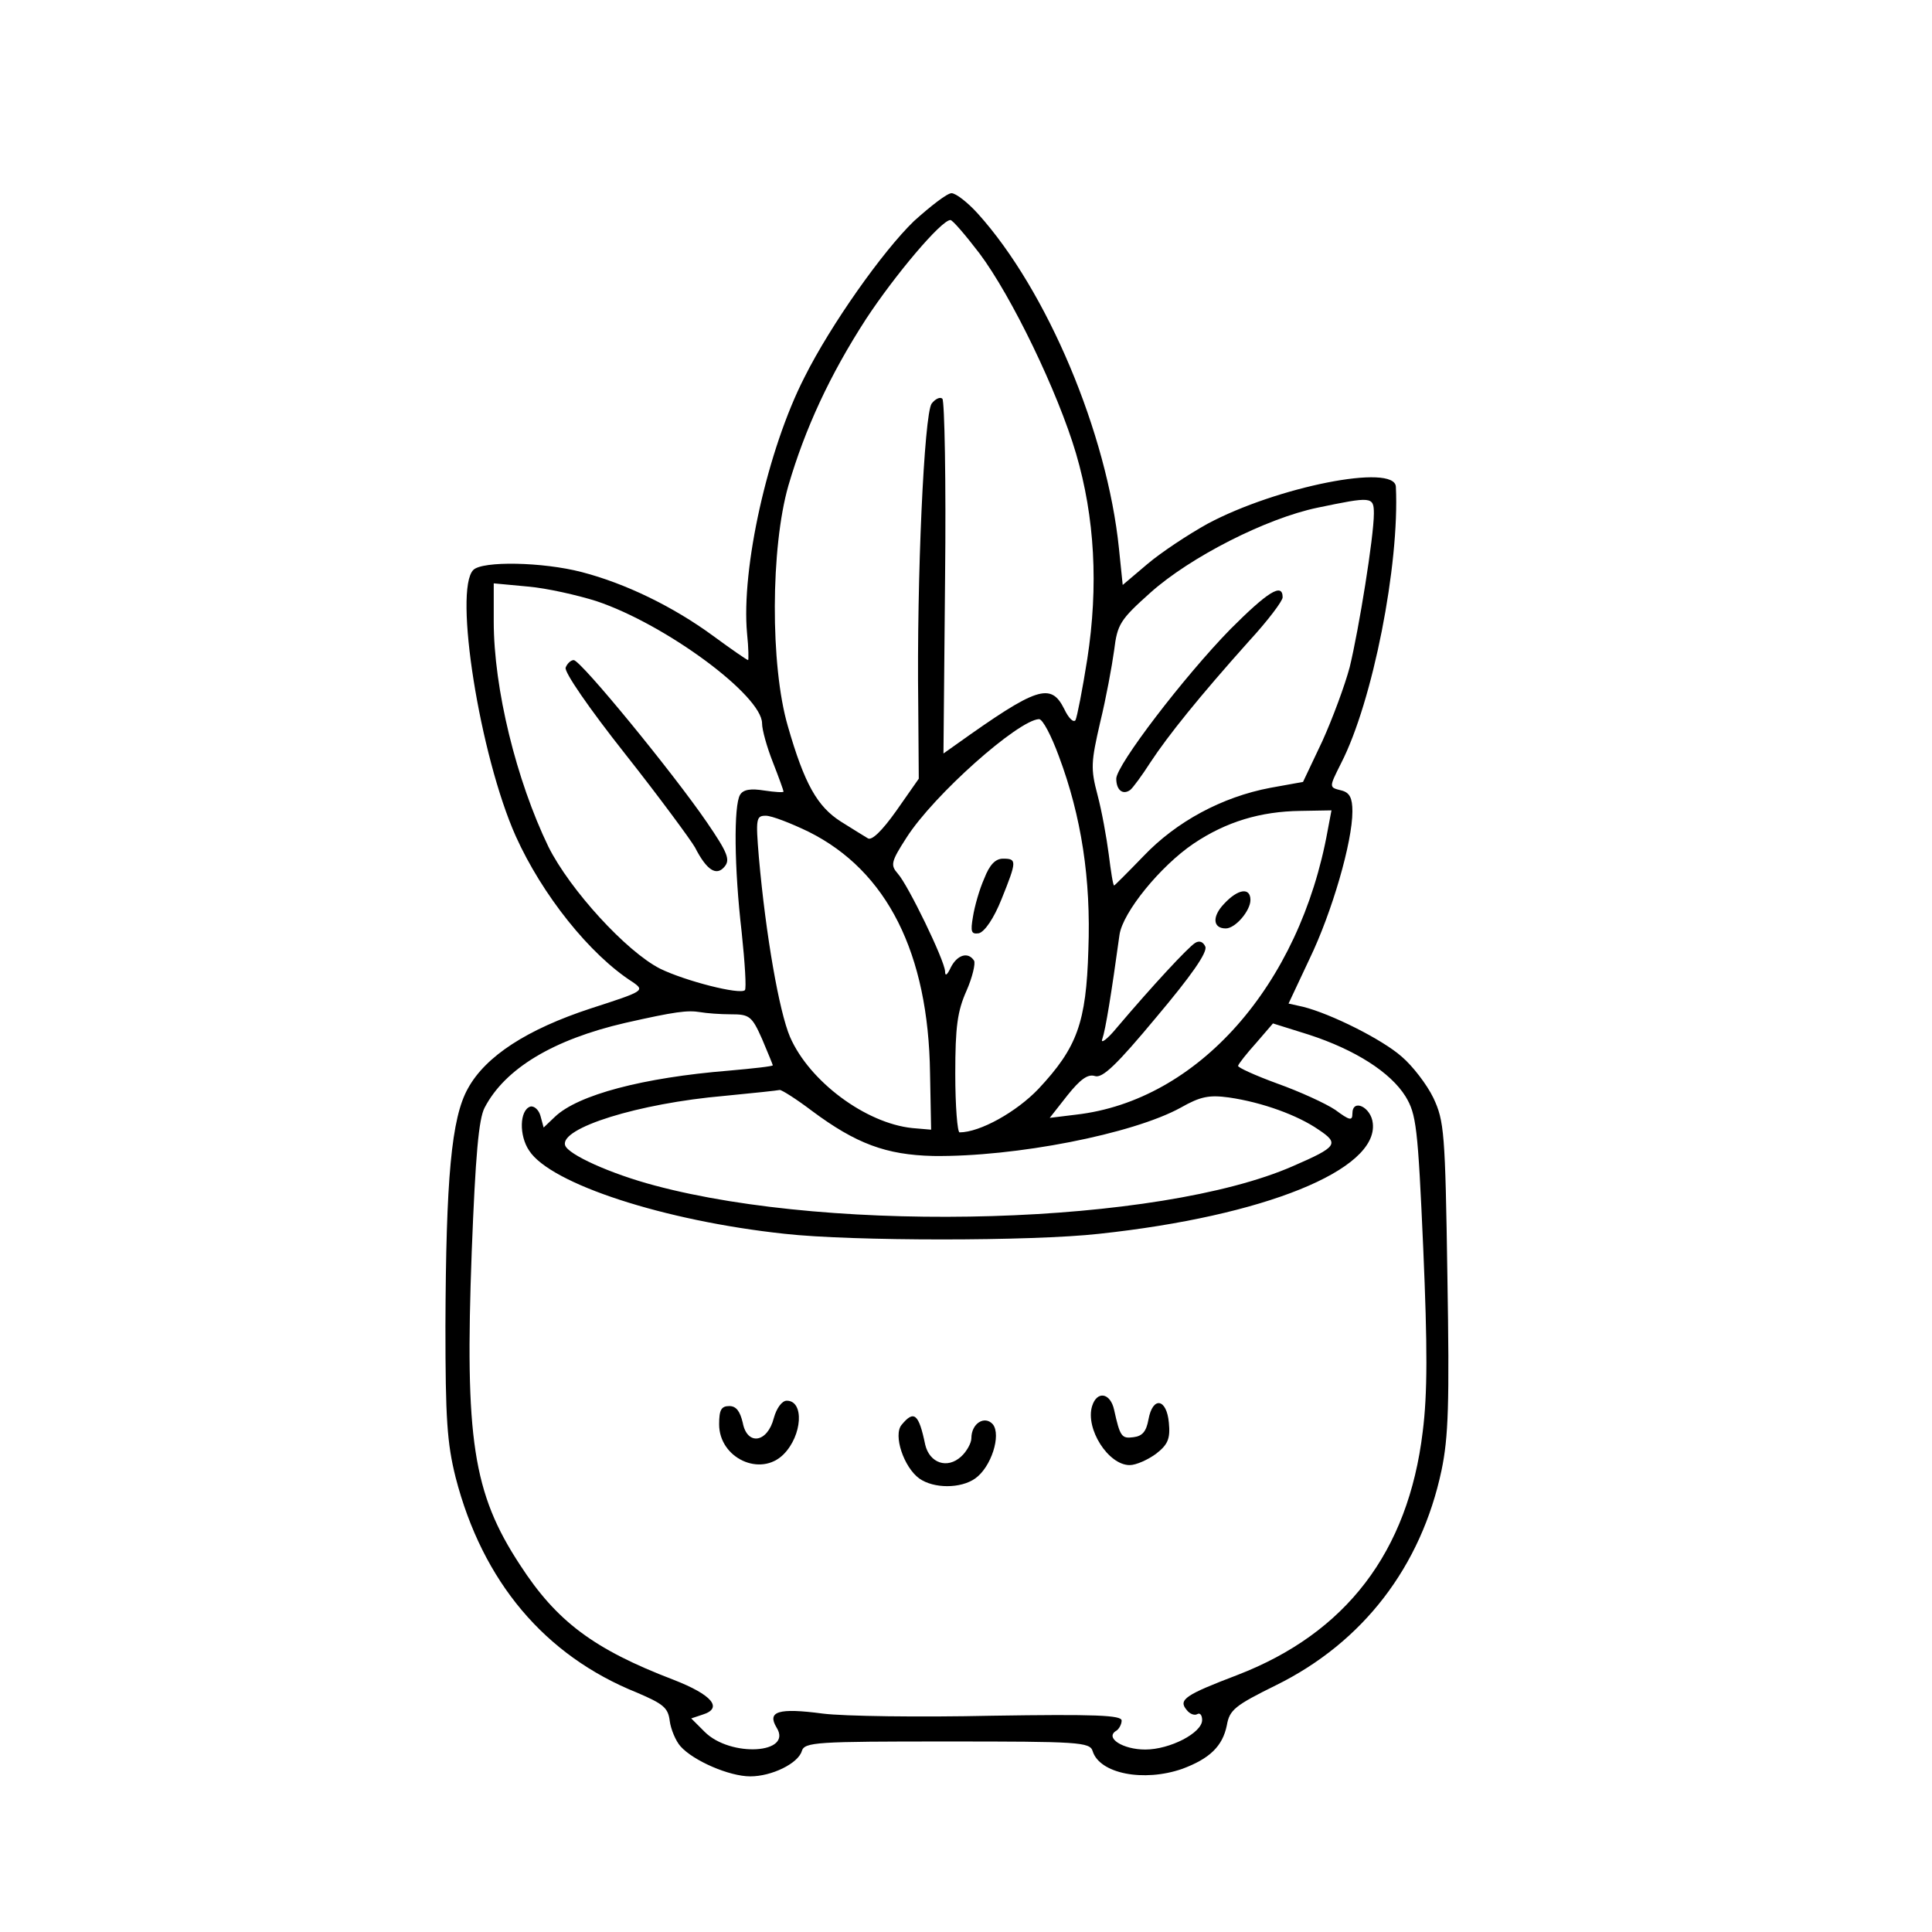 <?xml version="1.0" standalone="no"?>
<!DOCTYPE svg PUBLIC "-//W3C//DTD SVG 20010904//EN"
 "http://www.w3.org/TR/2001/REC-SVG-20010904/DTD/svg10.dtd">
<svg version="1.0" xmlns="http://www.w3.org/2000/svg"
 width="360pt" height="360pt" viewBox="0 0 360 360"
 preserveAspectRatio="xMidYMid meet">

<g transform="translate(0,360) scale(0.1,-0.1)"
fill="#000000" stroke="none">
<path d="M1703 3188 c-58 -56 -155 -193 -204 -291 -69 -135 -118 -357 -107
-477 3 -28 3 -50 2 -50 -2 0 -31 20 -65 45 -75 55 -164 98 -245 119 -73 19
-185 21 -202 4 -37 -37 12 -346 79 -496 49 -109 138 -221 218 -272 23 -16 21
-17 -78 -49 -119 -39 -196 -89 -229 -149 -31 -55 -41 -168 -42 -443 0 -172 3
-218 19 -282 50 -194 166 -332 338 -401 49 -21 58 -28 61 -53 2 -15 11 -37 20
-47 24 -27 91 -56 130 -56 40 0 89 24 96 47 5 17 27 18 271 18 244 0 266 -1
271 -18 13 -42 95 -58 167 -33 51 19 75 42 83 81 5 29 15 37 92 75 162 80 270
221 308 400 13 62 15 124 11 362 -4 269 -6 289 -26 332 -12 25 -39 60 -59 77
-36 32 -132 80 -184 93 l-27 6 39 83 c42 87 80 218 80 275 0 25 -5 35 -20 39
-24 6 -24 5 -1 51 59 115 109 370 102 515 -2 44 -222 0 -351 -69 -36 -20 -86
-53 -112 -75 l-46 -39 -7 68 c-22 215 -134 481 -263 624 -19 21 -41 38 -49 38
-8 0 -39 -24 -70 -52z m122 -60 c60 -80 146 -258 180 -373 35 -119 42 -247 21
-383 -9 -57 -19 -108 -22 -114 -4 -5 -13 4 -21 21 -25 50 -51 41 -201 -66
l-24 -17 3 327 c2 180 -1 330 -5 334 -4 4 -13 0 -20 -9 -14 -20 -28 -325 -25
-561 l1 -138 -42 -60 c-27 -38 -46 -56 -53 -51 -7 4 -29 18 -50 31 -44 28 -68
70 -99 178 -33 113 -32 333 1 448 31 106 77 206 145 311 54 82 140 184 157
184 4 0 28 -28 54 -62z m735 -485 c0 -43 -28 -216 -45 -286 -9 -34 -32 -96
-51 -138 l-36 -76 -61 -11 c-90 -17 -175 -63 -236 -127 -29 -30 -54 -55 -55
-55 -2 0 -6 26 -10 58 -4 31 -13 81 -21 111 -13 49 -12 61 5 135 11 45 22 105
26 134 6 49 11 57 68 108 74 66 215 138 311 158 101 21 105 21 105 -11z
m-1449 -163 c129 -43 309 -176 309 -228 0 -12 9 -44 20 -72 11 -28 20 -53 20
-55 0 -2 -16 -1 -36 2 -25 4 -39 2 -45 -8 -12 -20 -11 -136 3 -256 6 -57 9
-105 6 -108 -9 -9 -111 17 -158 40 -63 32 -168 147 -208 227 -60 124 -102 295
-102 420 l0 71 64 -6 c35 -3 92 -16 127 -27z m862 -289 c42 -112 60 -229 55
-361 -4 -136 -21 -182 -93 -259 -41 -43 -109 -81 -147 -81 -4 0 -8 49 -8 109
0 88 4 117 21 155 11 25 17 51 14 56 -11 17 -31 11 -43 -12 -7 -15 -11 -18
-11 -8 -1 21 -69 161 -88 182 -14 16 -13 22 16 67 51 80 208 219 247 221 7 0
23 -31 37 -69z m501 -138 c-52 -289 -242 -504 -469 -530 l-49 -6 33 42 c24 30
38 40 51 36 14 -5 41 21 115 110 64 76 95 120 91 131 -4 9 -11 12 -19 7 -13
-8 -79 -79 -146 -158 -18 -22 -31 -31 -27 -21 6 17 17 85 32 194 6 42 76 128
138 170 61 41 125 60 199 61 l58 1 -7 -37z m-967 -3 c146 -73 223 -226 226
-450 l2 -105 -35 3 c-87 9 -192 87 -228 170 -20 47 -45 188 -58 335 -6 72 -5
77 13 77 11 0 47 -14 80 -30z m-145 -340 c34 0 39 -3 58 -46 11 -26 20 -48 20
-49 0 -2 -37 -6 -82 -10 -160 -13 -281 -45 -324 -86 l-21 -20 -6 22 c-3 11
-12 19 -19 17 -20 -7 -21 -54 -2 -82 40 -62 252 -131 476 -155 125 -14 461
-14 586 0 308 33 520 119 510 206 -3 30 -38 47 -38 18 0 -14 -5 -13 -32 7 -18
12 -66 34 -108 49 -41 15 -74 30 -73 33 1 4 16 23 34 43 l31 36 67 -21 c86
-28 152 -70 180 -115 20 -33 23 -56 33 -283 8 -185 8 -271 -1 -342 -27 -224
-143 -375 -345 -453 -97 -37 -111 -46 -95 -65 6 -8 15 -11 20 -8 5 3 9 -2 9
-11 0 -24 -60 -55 -106 -55 -42 0 -76 22 -54 35 5 3 10 12 10 19 0 10 -49 12
-242 9 -134 -3 -276 -1 -315 4 -83 11 -104 4 -86 -26 31 -49 -86 -56 -134 -8
l-25 25 21 7 c39 12 18 37 -54 65 -149 57 -218 109 -286 214 -88 134 -103 235
-90 584 7 180 13 247 24 268 38 73 128 127 262 158 93 21 116 24 140 20 11 -2
37 -4 57 -4z m151 -180 c82 -61 138 -82 226 -84 153 -2 372 41 461 90 37 21
53 24 90 19 62 -9 128 -33 167 -60 39 -26 35 -32 -48 -68 -249 -109 -849 -127
-1189 -36 -83 22 -162 58 -167 75 -10 32 136 78 297 92 52 5 99 10 103 11 4 0
31 -17 60 -39z"/>
<path d="M2293 2428 c-87 -89 -213 -254 -213 -279 0 -21 12 -31 26 -21 5 4 22
27 38 52 33 50 90 121 183 225 35 38 63 75 63 82 0 28 -28 10 -97 -59z"/>
<path d="M1054 2356 c-3 -8 43 -75 111 -161 64 -81 122 -160 130 -174 22 -43
40 -54 55 -36 11 13 6 26 -33 83 -63 92 -235 302 -248 302 -5 0 -12 -6 -15
-14z"/>
<path d="M1834 1963 c-9 -20 -18 -52 -21 -71 -5 -29 -3 -33 11 -31 11 3 28 28
42 63 29 72 29 76 3 76 -14 0 -25 -11 -35 -37z"/>
<path d="M2281 1916 c-23 -24 -21 -46 3 -46 18 0 46 33 46 53 0 24 -23 21 -49
-7z"/>
<path d="M2035 980 c-13 -42 30 -110 70 -110 12 0 34 10 49 21 22 17 27 28 24
58 -4 45 -30 50 -38 6 -4 -22 -11 -31 -28 -33 -22 -3 -25 1 -36 51 -7 32 -32
36 -41 7z"/>
<path d="M1442 958 c-12 -47 -50 -52 -58 -9 -5 21 -12 31 -25 31 -15 0 -19 -7
-19 -34 0 -63 77 -99 120 -56 35 35 39 100 6 100 -9 0 -19 -14 -24 -32z"/>
<path d="M1680 945 c-16 -19 4 -79 33 -100 27 -19 77 -19 104 0 30 21 49 81
33 101 -15 17 -40 2 -40 -26 0 -9 -9 -25 -19 -34 -26 -24 -59 -12 -67 22 -12
58 -21 65 -44 37z"/>
</g>
</svg>
